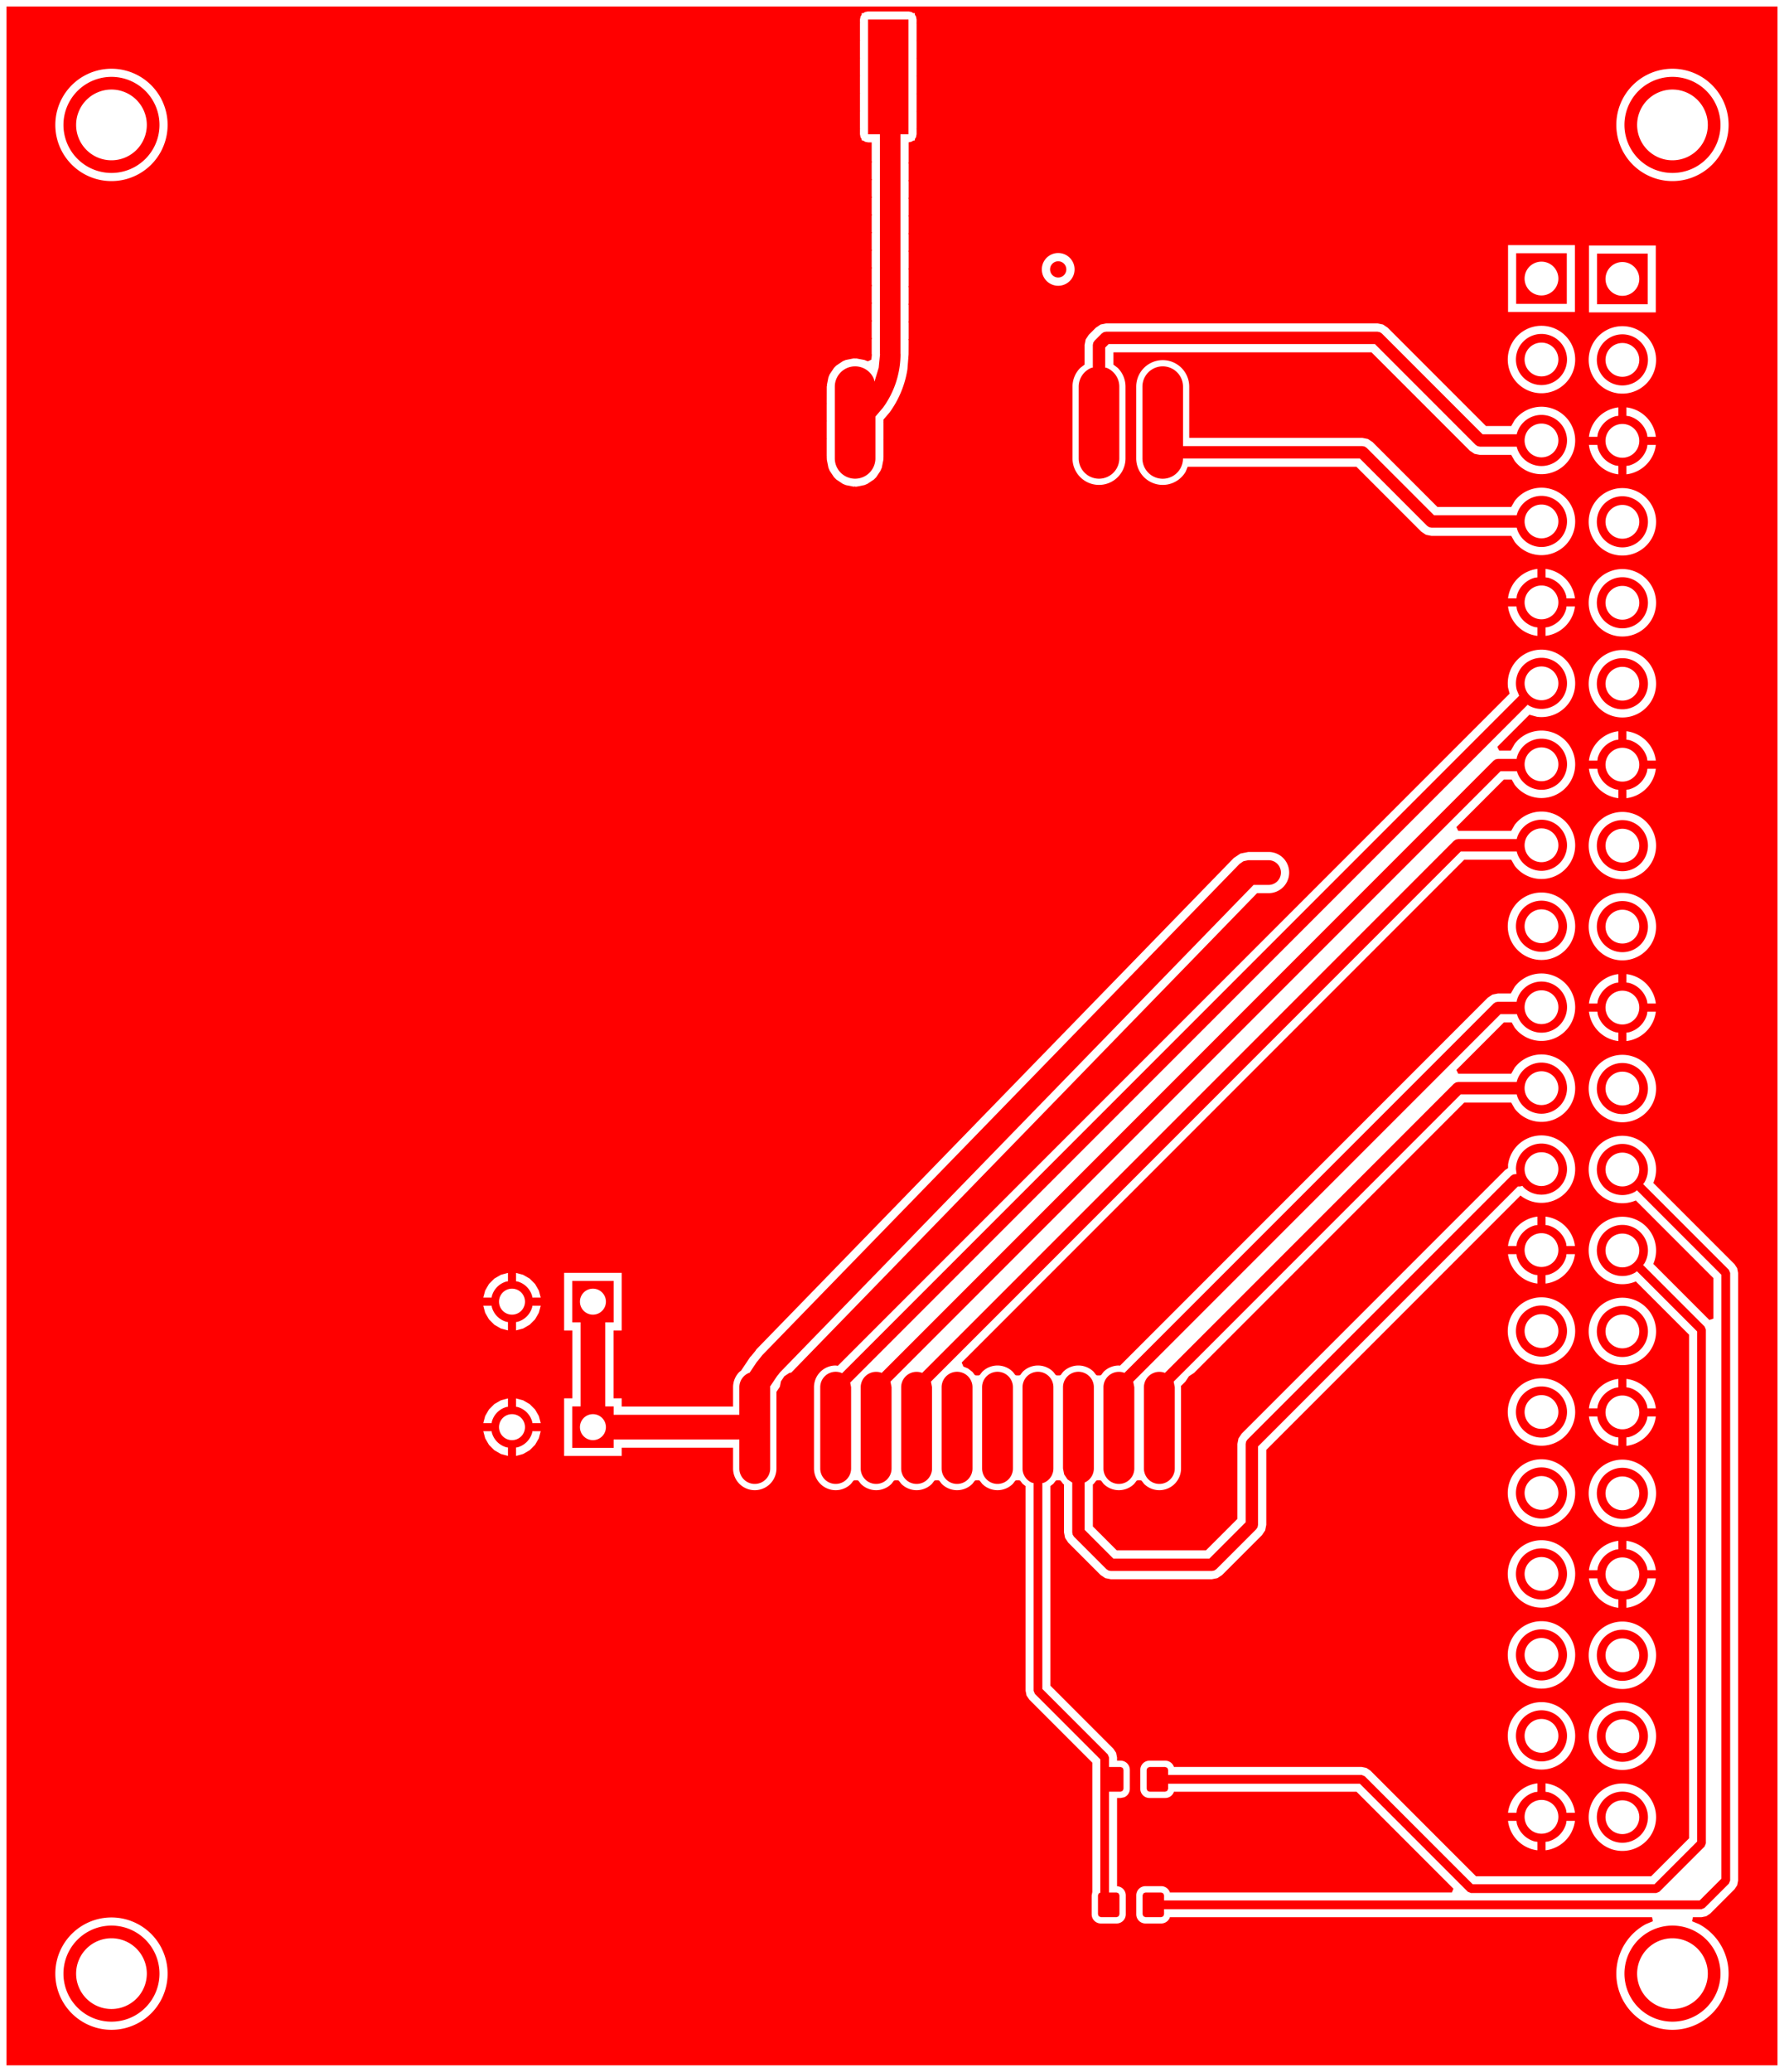 <svg width="56mm" height="65mm" viewBox="0 0 22047244 25590551"  version="1.1" xmlns="http://www.w3.org/2000/svg" xmlns:xlink="http://www.w3.org/1999/xlink">
<desc>
Origin 0 0 Bound 15722441 13637008 22047244 25590551
</desc>
<g fill-rule="evenodd" fill="rgb(255, 0, 0)" stroke="black" stroke-width="1" transform="translate(0, 25590551) scale(1, -1) translate(-15722441, -13637008)">
<path id="N" d="M 35772433.64 18782268.96 m -315709.31 0 a 315709.31 315709.31 0 1 1 631418.63 0a 315709.31 315709.31 0 1 1 -631418.63 0M 35772441.92 18782281.47 m -208737.53 0 a 208737.53 208737.53 0 1 1 417475.06 0a 208737.53 208737.53 0 1 1 -417475.06 0"/>
<path id="N" d="M 35772433.64 30782268.96 m -315709.31 0 a 315709.31 315709.31 0 1 1 631418.63 0a 315709.31 315709.31 0 1 1 -631418.63 0M 35772441.92 30782281.47 m -208737.53 0 a 208737.53 208737.53 0 1 1 417475.06 0a 208737.53 208737.53 0 1 1 -417475.06 0"/>
<path id="N" d="M 35772433.64 25782268.96 m -315709.31 0 a 315709.31 315709.31 0 1 1 631418.63 0a 315709.31 315709.31 0 1 1 -631418.63 0M 35772441.92 25782281.47 m -208737.53 0 a 208737.53 208737.53 0 1 1 417475.06 0a 208737.53 208737.53 0 1 1 -417475.06 0"/>
<path id="N" d="M 36045839.00 23624437.00 L 36028900.55 23602362.22 L 36788269.00 22842994.00 L 36804120.00 22804725.00 L 36804121.00 16458579.00 L 36788269.00 16420310.00 L 36229690.00 15861731.00 L 36191418.59 15845880.00 L 33900000.00 15845879.00 L 33861730.29 15861732.71 L 32527581.01 17195881.00 L 30158269.00 17195881.00 L 30158269.00 17132895.00 L 30147966.00 17108020.00 L 30123091.00 17097717.00 L 29928091.00 17097717.00 L 29903216.00 17108020.00 L 29892913.00 17132895.00 L 29892913.00 17367107.00 L 29903216.00 17391982.00 L 29928091.00 17402285.00 L 30123091.00 17402285.00 L 30147966.00 17391982.00 L 30158269.00 17367107.00 L 30158269.00 17304121.00 L 32549999.00 17304122.00 L 32588268.00 17288270.00 L 33922417.01 15954120.00 L 36169003.00 15954120.00 L 36695880.00 16480997.00 L 36695880.00 22782307.98 L 35952362.49 23525824.73 L 35930287.00 23508886.00 A 315690.57 315690.57 0 1 0 36045839.00 23624437.00  zM 35772441.92 23782281.47 m -208737.53 0 a 208737.53 208737.53 0 1 1 417475.06 0a 208737.53 208737.53 0 1 1 -417475.06 0"/>
<path id="N" d="M 34467505.00 28705301.00 L 34466815.40 28710539.00 L 33775376.00 28710539.00 L 27226980.59 22162143.59 L 27240673.00 22093307.00 L 27240673.00 21089371.00 A 190667.29 190667.29 0 0 0 26859329.00 21089371.00 L 26859329.00 22093307.00 A 190667.29 190667.29 0 0 0 27118835.92 22270286.92 L 33689629.00 28841080.00 L 33714437.00 28857656.00 L 33743701.00 28863477.00 L 34466815.40 28863477.00 L 34467505.00 28868715.00 A 315695.14 315695.14 0 1 0 34467505.00 28705301.00  zM 34772441.92 28787005.47 m -208737.53 0 a 208737.53 208737.53 0 1 1 417475.06 0a 208737.53 208737.53 0 1 1 -417475.06 0"/>
<path id="N" d="M 34469168.06 29701286.00 L 34266124.00 29701286.00 L 26726981.59 22162143.59 L 26740674.00 22093307.00 L 26740674.00 21089371.00 A 190667.29 190667.29 0 1 0 26359330.00 21089371.00 L 26359330.00 22093307.00 A 190667.29 190667.29 0 0 0 26618836.92 22270286.92 L 34180377.00 29831827.00 L 34205185.00 29848403.00 L 34234449.00 29854224.00 L 34465597.21 29854224.00 L 34467505.00 29868715.00 A 315695.14 315695.14 0 1 0 34469168.06 29701286.00  zM 34772441.92 29787005.47 m -208737.53 0 a 208737.53 208737.53 0 1 1 417475.06 0a 208737.53 208737.53 0 1 1 -417475.06 0"/>
<path id="N" d="M 37689407.00 13717286.00 L 15802719.00 13717286.00 L 15802719.00 39147281.00 L 37689407.00 39147281.00 L 37689407.00 13717286.00  zM 17100000.00 14850014.21 m -693878.11 0 a 693878.11 693878.11 0 1 1 1387756.22 0a 693878.11 693878.11 0 1 1 -1387756.22 0M 21798469.59 21549999.98 L 21694937.43 21549999.97 L 21718349.00 21462626.00 L 21765205.00 21381469.00 L 21831469.00 21315205.00 L 21912626.00 21268349.00 L 22000000.03 21244937.42 L 22000000.02 21348469.59 L 21983195.00 21350682.00 A 258122.37 258122.37 0 0 0 21800682.00 21533195.00 L 21798469.59 21549999.98  zM 22405062.58 21550000.03 L 22301530.41 21550000.02 L 22299318.00 21533195.00 A 258122.37 258122.37 0 0 0 22116805.00 21350682.00 L 22100000.02 21348469.59 L 22100000.03 21244937.43 L 22187374.00 21268349.00 L 22268531.00 21315205.00 L 22334795.00 21381469.00 L 22381651.00 21462626.00 L 22405062.58 21550000.03  zM 21999999.97 21955062.57 L 21912626.00 21931651.00 L 21831469.00 21884795.00 L 21765205.00 21818531.00 L 21718349.00 21737374.00 L 21694937.42 21649999.97 L 21798469.59 21649999.98 L 21800682.00 21666805.00 A 258122.37 258122.37 0 0 0 21983195.00 21849318.00 L 21999999.98 21851530.41 L 21999999.97 21955062.57  zM 22049998.59 21600001.48 m -160563.52 0 a 160563.52 160563.52 0 1 1 321127.04 0a 160563.52 160563.52 0 1 1 -321127.04 0M 22099999.97 21955062.58 L 22099999.98 21851530.41 L 22116805.00 21849318.00 A 258122.37 258122.37 0 0 0 22299318.00 21666805.00 L 22301530.41 21650000.02 L 22405062.57 21650000.03 L 22381651.00 21737374.00 L 22334795.00 21818531.00 L 22268531.00 21884795.00 L 22187374.00 21931651.00 L 22099999.97 21955062.58  zM 21798469.59 23099999.98 L 21694937.43 23099999.97 L 21718349.00 23012626.00 L 21765205.00 22931469.00 L 21831469.00 22865205.00 L 21912626.00 22818349.00 L 22000000.03 22794937.42 L 22000000.02 22898469.59 L 21983195.00 22900682.00 A 258122.37 258122.37 0 0 0 21800682.00 23083195.00 L 21798469.59 23099999.98  zM 22049998.59 23150001.48 m -160563.52 0 a 160563.52 160563.52 0 1 1 321127.04 0a 160563.52 160563.52 0 1 1 -321127.04 0M 21999999.97 23505062.57 L 21912626.00 23481651.00 L 21831469.00 23434795.00 L 21765205.00 23368531.00 L 21718349.00 23287374.00 L 21694937.42 23199999.97 L 21798469.59 23199999.98 L 21800682.00 23216805.00 A 258122.37 258122.37 0 0 0 21983195.00 23399318.00 L 21999999.98 23401530.41 L 21999999.97 23505062.57  zM 22405062.58 23100000.03 L 22301530.41 23100000.02 L 22299318.00 23083195.00 A 258122.37 258122.37 0 0 0 22116805.00 22900682.00 L 22100000.02 22898469.59 L 22100000.03 22794937.43 L 22187374.00 22818349.00 L 22268531.00 22865205.00 L 22334795.00 22931469.00 L 22381651.00 23012626.00 L 22405062.58 23100000.03  zM 22099999.97 23505062.58 L 22099999.98 23401530.41 L 22116805.00 23399318.00 A 258122.37 258122.37 0 0 0 22299318.00 23216805.00 L 22301530.41 23200000.02 L 22405062.57 23200000.03 L 22381651.00 23287374.00 L 22334795.00 23368531.00 L 22268531.00 23434795.00 L 22187374.00 23481651.00 L 22099999.97 23505062.58  zM 34463330.80 16737007.00 L 34359449.00 16737007.00 L 34359449.00 16732637.00 A 416536.95 416536.95 0 0 1 34718070.00 16374016.00 L 34722440.00 16374016.00 L 34722440.00 16477897.80 L 34690734.00 16482072.00 A 315709.31 315709.31 0 0 0 34467505.00 16705301.00 L 34463330.80 16737007.00  zM 34772441.92 16787005.47 m -208737.53 0 a 208737.53 208737.53 0 1 1 417475.06 0a 208737.53 208737.53 0 1 1 -417475.06 0M 34722440.00 17200000.00 L 34718070.00 17200000.00 A 416536.95 416536.95 0 0 1 34359449.00 16841379.00 L 34359449.00 16837007.00 L 34463330.54 16837007.00 L 34467505.00 16868715.00 A 315695.14 315695.14 0 0 0 34690734.00 17091944.00 L 34722440.00 17096118.20 L 34722440.00 17200000.00  zM 34772441.00 17786997.08 m -416566.46 0 a 416566.46 416566.46 0 1 1 833132.93 0a 416566.46 416566.46 0 1 1 -833132.93 0M 34772441.00 18786997.08 m -416566.46 0 a 416566.46 416566.46 0 1 1 833132.93 0a 416566.46 416566.46 0 1 1 -833132.93 0M 35931850.00 24397436.00 L 35937651.48 24400785.52 L 36897061.00 23441376.00 L 36897061.00 22942423.07 L 36890789.11 22937660.26 L 36847060.59 22923952.41 L 36153939.48 23617073.52 L 36157289.00 23622875.00 A 416566.46 416566.46 0 1 1 35931850.00 23397436.00 L 35937651.48 23400785.52 L 36597061.00 22741376.00 L 36597061.00 16521928.00 L 36128072.00 16052939.00 L 33963349.00 16052939.00 L 32658143.00 17358145.00 L 32608526.00 17391298.00 L 32549999.00 17402940.00 L 30229382.04 17402940.00 L 30227876.00 17410511.00 A 113421.08 113421.08 0 0 1 30123091.00 17480526.00 L 29928091.00 17480526.00 A 113419.34 113419.34 0 0 1 29814672.00 17367107.00 L 29814672.00 17132895.00 A 113419.34 113419.34 0 0 1 29928091.00 17019476.00 L 30123091.00 17019476.00 A 113419.34 113419.34 0 0 1 30227876.00 17089491.00 L 30229382.04 17097062.00 L 32486650.00 17097062.00 L 33684577.60 15899134.40 L 33665443.25 15852940.00 L 30179382.04 15852940.00 L 30177876.00 15860511.00 A 113421.08 113421.08 0 0 1 30073091.00 15930526.00 L 29878091.00 15930526.00 A 113419.34 113419.34 0 0 1 29764672.00 15817107.00 L 29764672.00 15582895.00 A 113419.34 113419.34 0 0 1 29878091.00 15469476.00 L 30073091.00 15469476.00 A 113419.34 113419.34 0 0 1 30177876.00 15539491.00 L 30179382.04 15547062.00 L 36139043.37 15547062.00 L 36148989.03 15497061.75 L 36064241.00 15461958.00 A 693886.55 693886.55 0 1 1 36718437.00 15461958.00 L 36633688.97 15497061.75 L 36643634.63 15547062.00 L 36750001.00 15547062.00 L 36808528.00 15558704.00 L 36858145.00 15591857.00 L 37158144.00 15891856.00 L 37191297.00 15941473.00 L 37202939.00 16000000.00 L 37202939.00 23504725.00 L 37191297.00 23563252.00 L 37158144.00 23612869.00 L 36153939.48 24617073.52 L 36157289.00 24622875.00 A 416566.46 416566.46 0 1 1 35931850.00 24397436.00  zM 34772441.00 21786997.08 m -416566.46 0 a 416566.46 416566.46 0 1 1 833132.93 0a 416566.46 416566.46 0 1 1 -833132.93 0M 34772441.00 22786997.08 m -416566.46 0 a 416566.46 416566.46 0 1 1 833132.93 0a 416566.46 416566.46 0 1 1 -833132.93 0M 34359449.00 30732637.00 L 34378872.88 30660143.91 L 26076577.52 22357849.50 L 26050003.00 22361348.00 A 268033.96 268033.96 0 0 1 25781962.00 22093307.00 L 25781962.00 21089371.00 A 268033.96 268033.96 0 0 1 26239537.00 20899837.00 L 26270195.82 20939792.94 L 26282098.48 20943676.68 L 26317906.52 20943676.68 L 26329809.18 20939792.94 L 26360468.00 20899837.00 A 268067.42 268067.42 0 0 1 26739536.00 20899837.00 L 26770194.82 20939792.94 L 26782097.48 20943676.68 L 26817905.52 20943676.68 L 26829808.18 20939792.94 L 26860467.00 20899837.00 A 268053.24 268053.24 0 0 1 27239535.00 20899837.00 L 27270193.82 20939792.94 L 27282096.48 20943676.68 L 27317904.52 20943676.68 L 27329807.18 20939792.94 L 27360466.00 20899837.00 A 268067.42 268067.42 0 0 1 27739534.00 20899837.00 L 27770192.82 20939792.94 L 27782095.48 20943676.68 L 27817903.52 20943676.68 L 27829806.18 20939792.94 L 27860465.00 20899837.00 A 268053.24 268053.24 0 0 1 28239533.00 20899837.00 L 28270191.82 20939792.94 L 28282094.48 20943676.68 L 28317902.52 20943676.68 L 28329805.18 20939792.94 L 28360464.00 20899837.00 L 28397059.00 20871757.59 L 28397059.00 18344019.00 L 28408701.00 18285492.00 L 28441854.00 18235875.00 L 29221470.00 17456259.00 L 29221470.00 15857223.28 L 29213490.00 15817107.00 L 29213490.00 15582895.00 A 113419.34 113419.34 0 0 1 29326909.00 15469476.00 L 29521909.00 15469476.00 A 113419.34 113419.34 0 0 1 29635328.00 15582895.00 L 29635328.00 15817107.00 A 113419.34 113419.34 0 0 1 29527348.00 15929444.06 L 29527348.00 17019476.00 L 29571909.00 17019476.00 L 29615313.00 17028110.00 A 113421.08 113421.08 0 0 1 29685328.00 17132895.00 L 29685328.00 17367107.00 A 113419.34 113419.34 0 0 1 29571909.00 17480526.00 L 29527348.00 17480526.00 L 29527348.00 17519608.00 L 29515706.00 17578135.00 L 29482553.00 17627752.00 L 28702937.00 18407368.00 L 28702937.00 20871757.59 L 28739532.00 20899837.00 L 28770190.82 20939792.94 L 28782093.48 20943676.68 L 28817901.52 20943676.68 L 28829804.18 20939792.94 L 28860463.00 20899837.00 L 28871569.00 20891315.19 L 28871569.00 20300004.00 L 28885151.00 20231722.00 L 28923829.00 20173836.00 L 29323833.00 19773832.00 L 29381719.00 19735154.00 L 29450001.00 19721572.00 L 30700000.00 19721572.00 L 30768282.00 19735154.00 L 30826168.00 19773832.00 L 31319278.00 20266942.00 L 31357956.00 20324828.00 L 31371538.00 20393115.03 L 31371538.00 21319202.00 L 34513863.00 24461527.00 L 34518858.00 24456532.00 A 416536.95 416536.95 0 1 1 34359449.00 24841379.00 L 34359449.00 24799736.45 L 34323139.00 24775475.00 L 31066942.00 21519278.00 L 31028264.00 21461392.00 L 31014682.00 21393110.00 L 31014682.00 20467018.00 L 30626092.00 20078428.00 L 29523909.00 20078428.00 L 29228425.00 20373912.00 L 29228425.00 20891315.19 L 29239531.00 20899837.00 L 29270189.82 20939792.94 L 29282092.48 20943676.68 L 29317900.52 20943676.68 L 29329803.18 20939792.94 L 29360462.00 20899837.00 A 268067.42 268067.42 0 0 1 29739530.00 20899837.00 L 29770188.82 20939792.94 L 29782091.48 20943676.68 L 29817899.52 20943676.68 L 29829802.18 20939792.94 L 29860461.00 20899837.00 A 268053.24 268053.24 0 0 1 30318036.00 21089371.00 L 30318036.00 22093307.00 L 30316208.86 22107185.90 L 30373473.24 22164450.30 L 30415169.00 22228132.00 L 30478850.67 22269827.75 L 33817602.01 25608580.00 L 34398573.75 25608580.00 L 34441965.00 25533425.00 A 416564.38 416564.38 0 1 1 34441965.00 26040591.00 L 34398573.75 25965436.00 L 33745171.22 25965436.00 L 33742095.93 25968697.72 L 33720908.16 26011884.16 L 34308357.00 26599333.00 L 34403912.57 26599333.00 L 34441965.00 26533425.00 A 416564.38 416564.38 0 1 1 34441965.00 27040591.00 L 34393234.93 26956189.00 L 34234449.00 26956190.00 L 34166167.00 26942607.00 L 34108281.00 26903929.00 L 29563873.10 22359521.10 L 29549996.00 22361348.00 A 268026.63 268026.63 0 0 1 29360462.00 22282841.00 L 29329803.18 22242885.06 L 29317900.52 22239001.32 L 29282092.48 22239001.32 L 29270189.82 22242885.06 L 29239531.00 22282841.00 A 268053.24 268053.24 0 0 1 28860463.00 22282841.00 L 28829804.18 22242885.06 L 28817901.52 22239001.32 L 28782093.48 22239001.32 L 28770190.82 22242885.06 L 28739532.00 22282841.00 A 268067.42 268067.42 0 0 1 28360464.00 22282841.00 L 28329805.18 22242885.06 L 28317902.52 22239001.32 L 28282094.48 22239001.32 L 28270191.82 22242885.06 L 28239533.00 22282841.00 A 268053.24 268053.24 0 0 1 27860465.00 22282841.00 L 27829806.18 22242885.06 L 27817903.52 22239001.32 L 27782095.48 22239001.32 L 27770192.82 22242885.06 L 27739534.00 22282841.00 L 27684020.00 22325437.00 L 27628270.27 22348529.94 L 27607438.46 22398409.52 L 33817608.01 28608580.00 L 34398573.75 28608580.00 L 34441965.00 28533425.00 A 416564.38 416564.38 0 1 1 34441965.00 29040591.00 L 34398573.75 28965436.00 L 33745177.22 28965436.00 L 33742100.08 28968700.34 L 33720913.10 29011883.10 L 34308357.00 29599327.00 L 34403916.03 29599327.00 L 34441965.00 29533425.00 A 416564.38 416564.38 0 1 1 34441965.00 30040591.00 L 34393231.47 29956183.00 L 34250293.34 29956183.00 L 34228936.89 29997352.45 L 34227970.25 30004571.18 L 34622911.82 30399512.79 L 34718070.00 30374016.00 A 416566.46 416566.46 0 1 1 34359449.00 30732637.00  zM 34463330.80 23737007.00 L 34359449.00 23737007.00 L 34359449.00 23732637.00 A 416536.95 416536.95 0 0 1 34718070.00 23374016.00 L 34722440.00 23374016.00 L 34722440.00 23477897.80 L 34690734.00 23482072.00 A 315709.31 315709.31 0 0 0 34467505.00 23705301.00 L 34463330.80 23737007.00  zM 35185433.00 16737007.00 L 35081551.20 16737007.00 L 35077377.00 16705301.00 A 315695.14 315695.14 0 0 0 34854148.00 16482072.00 L 34822440.00 16477897.54 L 34822440.00 16374016.00 L 34826812.00 16374016.00 A 416536.95 416536.95 0 0 1 35185433.00 16732637.00 L 35185433.00 16737007.00  zM 34826812.00 17200000.00 L 34822440.00 17200000.00 L 34822440.00 17096118.46 L 34854148.00 17091944.00 A 315709.31 315709.31 0 0 0 35077377.00 16868715.00 L 35081551.46 16837007.00 L 35185433.00 16837007.00 L 35185433.00 16841379.00 A 416536.95 416536.95 0 0 1 34826812.00 17200000.00  zM 35772441.00 16782273.08 m -416566.46 0 a 416566.46 416566.46 0 1 1 833132.93 0a 416566.46 416566.46 0 1 1 -833132.93 0M 35772441.00 17782273.08 m -416566.46 0 a 416566.46 416566.46 0 1 1 833132.93 0a 416566.46 416566.46 0 1 1 -833132.93 0M 35772441.00 18782273.08 m -416566.46 0 a 416566.46 416566.46 0 1 1 833132.93 0a 416566.46 416566.46 0 1 1 -833132.93 0M 34772441.00 19786997.08 m -416566.46 0 a 416566.46 416566.46 0 1 1 833132.93 0a 416566.46 416566.46 0 1 1 -833132.93 0M 35722440.00 20195276.00 L 35718070.00 20195276.00 A 416536.95 416536.95 0 0 1 35359449.00 19836655.00 L 35359449.00 19832283.00 L 35463330.54 19832283.00 L 35467505.00 19863991.00 A 315695.14 315695.14 0 0 0 35690734.00 20087220.00 L 35722440.00 20091394.20 L 35722440.00 20195276.00  zM 35463330.80 19732283.00 L 35359449.00 19732283.00 L 35359449.00 19727913.00 A 416536.95 416536.95 0 0 1 35718070.00 19369292.00 L 35722440.00 19369292.00 L 35722440.00 19473173.80 L 35690734.00 19477348.00 A 315709.31 315709.31 0 0 0 35467505.00 19700577.00 L 35463330.80 19732283.00  zM 35772441.92 19782281.47 m -208737.53 0 a 208737.53 208737.53 0 1 1 417475.06 0a 208737.53 208737.53 0 1 1 -417475.06 0M 36185433.00 19732283.00 L 36081551.20 19732283.00 L 36077377.00 19700577.00 A 315695.14 315695.14 0 0 0 35854148.00 19477348.00 L 35822440.00 19473173.54 L 35822440.00 19369292.00 L 35826812.00 19369292.00 A 416536.95 416536.95 0 0 1 36185433.00 19727913.00 L 36185433.00 19732283.00  zM 34772441.00 20786997.08 m -416566.46 0 a 416566.46 416566.46 0 1 1 833132.93 0a 416566.46 416566.46 0 1 1 -833132.93 0M 35772441.00 20782273.08 m -416566.46 0 a 416566.46 416566.46 0 1 1 833132.93 0a 416566.46 416566.46 0 1 1 -833132.93 0M 35826812.00 20195276.00 L 35822440.00 20195276.00 L 35822440.00 20091394.46 L 35854148.00 20087220.00 A 315709.31 315709.31 0 0 0 36077377.00 19863991.00 L 36081551.46 19832283.00 L 36185433.00 19832283.00 L 36185433.00 19836655.00 A 416536.95 416536.95 0 0 1 35826812.00 20195276.00  zM 35463330.80 21732283.00 L 35359449.00 21732283.00 L 35359449.00 21727913.00 A 416536.95 416536.95 0 0 1 35718070.00 21369292.00 L 35722440.00 21369292.00 L 35722440.00 21473173.80 L 35690734.00 21477348.00 A 315709.31 315709.31 0 0 0 35467505.00 21700577.00 L 35463330.80 21732283.00  zM 36185433.00 21732283.00 L 36081551.20 21732283.00 L 36077377.00 21700577.00 A 315695.14 315695.14 0 0 0 35854148.00 21477348.00 L 35822440.00 21473173.54 L 35822440.00 21369292.00 L 35826812.00 21369292.00 A 416536.95 416536.95 0 0 1 36185433.00 21727913.00 L 36185433.00 21732283.00  zM 35722440.00 22195276.00 L 35718070.00 22195276.00 A 416536.95 416536.95 0 0 1 35359449.00 21836655.00 L 35359449.00 21832283.00 L 35463330.54 21832283.00 L 35467505.00 21863991.00 A 315695.14 315695.14 0 0 0 35690734.00 22087220.00 L 35722440.00 22091394.20 L 35722440.00 22195276.00  zM 35772441.92 21782281.47 m -208737.53 0 a 208737.53 208737.53 0 1 1 417475.06 0a 208737.53 208737.53 0 1 1 -417475.06 0M 35826812.00 22195276.00 L 35822440.00 22195276.00 L 35822440.00 22091394.46 L 35854148.00 22087220.00 A 315709.31 315709.31 0 0 0 36077377.00 21863991.00 L 36081551.46 21832283.00 L 36185433.00 21832283.00 L 36185433.00 21836655.00 A 416536.95 416536.95 0 0 1 35826812.00 22195276.00  zM 35772441.00 22782273.08 m -416566.46 0 a 416566.46 416566.46 0 1 1 833132.93 0a 416566.46 416566.46 0 1 1 -833132.93 0M 35185433.00 23737007.00 L 35081551.20 23737007.00 L 35077377.00 23705301.00 A 315695.14 315695.14 0 0 0 34854148.00 23482072.00 L 34822440.00 23477897.54 L 34822440.00 23374016.00 L 34826812.00 23374016.00 A 416536.95 416536.95 0 0 1 35185433.00 23732637.00 L 35185433.00 23737007.00  zM 31400000.00 28704496.00 L 31150000.00 28704496.00 L 31052609.00 28685124.00 L 30970044.00 28629956.00 L 25070155.00 22560690.00 L 25058170.07 22542191.74 L 25006039.43 22478670.68 L 24993550.00 22466215.00 L 24881449.48 22298938.12 L 24860471.00 22282841.00 A 268053.24 268053.24 0 0 1 24781964.00 22093307.00 L 24781964.00 21854496.00 L 23405905.00 21854496.00 L 23405905.00 21955905.00 L 23304496.00 21955905.00 L 23304496.00 22794095.00 L 23405905.00 22794095.00 L 23405905.00 23505905.00 L 22694095.00 23505905.00 L 22694095.00 22794095.00 L 22795504.00 22794095.00 L 22795504.00 21955905.00 L 22694095.00 21955905.00 L 22694095.00 21244095.00 L 23405905.00 21244095.00 L 23405905.00 21345504.00 L 24781964.00 21345504.00 L 24781964.00 21089371.00 A 268033.96 268033.96 0 0 1 25318046.00 21089371.00 L 25318046.00 22036130.55 L 25360585.33 22099607.92 L 25373846.00 22166274.00 L 25415179.00 22228132.00 L 25477037.00 22269465.00 L 25501671.17 22274365.03 L 31257532.25 28195504.00 L 31400000.00 28195504.00 A 254495.31 254495.31 0 0 1 31400000.00 28704496.00  zM 26950000.00 39086534.00 L 26450000.00 39086534.00 L 26411762.00 39078928.00 L 26391447.37 39065354.00 L 26371260.00 39065354.00 L 26371260.00 39045166.63 L 26357686.00 39024852.00 L 26350080.00 38986614.00 L 26350080.00 38950699.75 L 26351750.00 38946668.00 L 26350080.00 38942636.25 L 26350080.00 38732589.75 L 26351750.00 38728558.00 L 26350080.00 38724526.25 L 26350080.00 38514479.75 L 26351750.00 38510448.00 L 26350080.00 38506416.25 L 26350080.00 38296369.75 L 26351750.00 38292338.00 L 26350080.00 38288306.25 L 26350080.00 38078259.75 L 26351750.00 38074228.00 L 26350080.00 38070196.25 L 26350080.00 37860149.75 L 26351750.00 37856118.00 L 26350080.00 37852086.25 L 26350080.00 37642039.75 L 26351750.00 37638008.00 L 26350080.00 37633976.25 L 26350080.00 37569292.00 L 26357686.00 37531054.00 L 26371260.00 37510739.37 L 26371260.00 37495930.69 L 26384245.33 37490552.00 L 26391447.37 37490552.00 L 26403193.29 37482703.51 L 26410949.00 37479491.00 L 26412010.38 37476928.59 L 26450000.00 37469372.00 L 26494974.00 37469372.00 L 26494974.00 37236341.34 L 26498683.00 37227387.00 L 26494974.00 37218432.66 L 26494974.00 37018231.34 L 26498683.00 37009277.00 L 26494974.00 37000322.66 L 26494974.00 36800121.34 L 26498683.00 36791167.00 L 26494974.00 36782212.66 L 26494974.00 36582011.34 L 26498683.00 36573057.00 L 26494974.00 36564102.66 L 26494974.00 36363901.34 L 26498683.00 36354947.00 L 26494974.00 36345992.66 L 26494974.00 36145791.34 L 26498683.00 36136837.00 L 26494974.00 36127882.66 L 26494974.00 35927681.34 L 26498683.00 35918727.00 L 26494974.00 35909772.66 L 26494974.00 35709571.34 L 26498683.00 35700617.00 L 26494974.00 35691662.66 L 26494974.00 35491461.34 L 26498683.00 35482507.00 L 26494974.00 35473552.66 L 26494974.00 35273351.34 L 26498683.00 35264397.00 L 26494974.00 35255442.66 L 26494974.00 35055241.34 L 26498683.00 35046287.00 L 26494974.00 35037332.66 L 26494974.00 34856347.00 L 26497062.10 34845849.49 L 26491070.57 34785015.32 L 26454478.71 34767708.61 L 26442343.28 34766509.65 L 26405654.00 34781362.00 L 26318871.00 34797592.00 L 26314079.26 34799576.80 L 26270657.00 34800459.00 L 26174649.00 34781362.00 L 26138625.99 34766439.99 L 26057237.00 34712058.00 L 26029669.00 34684490.00 L 25975283.00 34603097.00 L 25960364.00 34567078.00 L 25941267.00 34471068.00 L 25943145.00 34462276.00 L 25939933.19 34454522.00 L 25939347.00 34248207.75 L 25941017.00 34244176.00 L 25939347.00 34240144.25 L 25939347.00 34030097.75 L 25941017.00 34026066.00 L 25939347.00 34022034.25 L 25939347.00 33811987.75 L 25941017.00 33807956.00 L 25939347.00 33803924.25 L 25939347.00 33593877.75 L 25941017.00 33589846.00 L 25939347.00 33585814.25 L 25941267.00 33546256.00 L 25960364.00 33450247.00 L 25975286.01 33414223.99 L 26029668.00 33332835.00 L 26057236.00 33305267.00 L 26138629.00 33250881.00 L 26174648.00 33235962.00 L 26270656.08 33216865.38 L 26276951.62 33216865.32 L 26283870.00 33219731.00 L 26290788.70 33216865.19 L 26309645.00 33216865.00 L 26405653.00 33235962.00 L 26441676.01 33250884.01 L 26523065.00 33305266.00 L 26550633.00 33332834.00 L 26602007.92 33409722.09 L 26619938.00 33450246.00 L 26639035.00 33546256.00 L 26640955.00 33573609.25 L 26639285.00 33577641.00 L 26640955.00 33581672.75 L 26640955.00 33791719.25 L 26639285.00 33795751.00 L 26640955.00 33799782.75 L 26640955.00 34009829.25 L 26639285.00 34013861.00 L 26640955.00 34017892.75 L 26640955.00 34045335.77 L 26717128.00 34134523.00 A 1227986.37 1227986.37 0 0 1 26936544.00 34664239.00 L 26948175.84 34812037.76 L 26946866.00 34815200.00 L 26948790.33 34819845.76 L 26951265.61 34851297.66 L 26952270.00 35024348.66 L 26948561.00 35033303.00 L 26952270.00 35042257.34 L 26952270.00 35242458.66 L 26948561.00 35251413.00 L 26952270.00 35260367.34 L 26952270.00 35460568.66 L 26948561.00 35469523.00 L 26952270.00 35478477.34 L 26952270.00 35678678.66 L 26948561.00 35687633.00 L 26952270.00 35696587.34 L 26952270.00 35896788.66 L 26948561.00 35905743.00 L 26952270.00 35914697.34 L 26952270.00 36114898.66 L 26948561.00 36123853.00 L 26952270.00 36132807.34 L 26952270.00 36333008.66 L 26948561.00 36341963.00 L 26952270.00 36350917.34 L 26952270.00 36551118.66 L 26948561.00 36560073.00 L 26952270.00 36569027.34 L 26952270.00 36769228.66 L 26948561.00 36778183.00 L 26952270.00 36787137.34 L 26952270.00 36987338.66 L 26948561.00 36996293.00 L 26952270.00 37005247.34 L 26952270.00 37205448.66 L 26948561.00 37214403.00 L 26952270.00 37223357.34 L 26952270.00 37469823.53 L 26985276.00 37476969.00 L 26993033.33 37480182.18 L 27008552.63 37490552.00 L 27018068.33 37490552.00 L 27028740.00 37494972.34 L 27028740.00 37510739.37 L 27042314.00 37531054.00 L 27049920.00 37569292.00 L 27049920.00 37629970.25 L 27048250.00 37634002.00 L 27049920.00 37638033.75 L 27049920.00 37848080.25 L 27048250.00 37852112.00 L 27049920.00 37856143.75 L 27049920.00 38066190.25 L 27048250.00 38070222.00 L 27049920.00 38074253.75 L 27049920.00 38284300.25 L 27048250.00 38288332.00 L 27049920.00 38292363.75 L 27049920.00 38502410.25 L 27048250.00 38506442.00 L 27049920.00 38510473.75 L 27049920.00 38720520.25 L 27048250.00 38724552.00 L 27049920.00 38728583.75 L 27049920.00 38938630.25 L 27048250.00 38942662.00 L 27049920.00 38946693.75 L 27049920.00 38986614.00 L 27042314.00 39024852.00 L 27028740.00 39045166.63 L 27028740.00 39065354.00 L 27008552.63 39065354.00 L 26988238.00 39078928.00 L 26950000.00 39086534.00  zM 17100000.00 37684660.21 m -693878.11 0 a 693878.11 693878.11 0 1 1 1387756.22 0a 693878.11 693878.11 0 1 1 -1387756.22 0M 28800000.00 35900002.06 m -202310.31 0 a 202310.31 202310.31 0 1 1 404620.63 0a 202310.31 202310.31 0 1 1 -404620.63 0M 32745669.00 35232759.00 L 29392199.00 35232759.00 L 29323917.00 35219177.00 L 29266031.00 35180499.00 L 29178163.00 35092631.00 L 29139485.00 35034745.00 L 29125903.00 34966463.00 L 29125903.00 34724067.71 L 29072679.00 34683227.00 A 327599.99 327599.99 0 0 1 28976725.00 34451575.00 L 28976725.00 33565749.00 A 327604.72 327604.72 0 0 1 29631937.00 33565749.00 L 29631937.00 34451575.00 A 327604.72 327604.72 0 0 1 29535983.00 34683227.00 L 29482759.00 34724067.71 L 29482759.00 34875903.00 L 32671761.04 34875903.00 L 33886824.00 33660840.00 L 33944711.00 33622162.00 L 34012992.00 33608580.00 L 34398573.75 33608580.00 L 34441965.00 33533425.00 A 416564.38 416564.38 0 1 1 34441965.00 34040591.00 L 34398573.75 33965436.00 L 34086899.04 33965436.00 L 32871837.00 35180499.00 L 32813951.00 35219177.00 L 32745669.00 35232759.00  zM 29764126.00 34451575.00 L 29764126.00 33565749.00 A 327604.72 327604.72 0 0 1 30375447.00 33401946.00 L 30400454.85 33462320.00 L 32485344.06 33462320.00 L 33286824.00 32660840.00 L 33344710.00 32622162.00 L 33412997.03 32608580.00 L 34398573.75 32608580.00 L 34441965.00 32533425.00 A 416564.38 416564.38 0 1 1 34441965.00 33040591.00 L 34398573.75 32965436.00 L 33486899.06 32965436.00 L 32685420.00 33766916.00 L 32627534.00 33805594.00 L 32559252.00 33819176.00 L 30419338.00 33819176.00 L 30419338.00 34451575.00 A 327604.72 327604.72 0 0 1 29764126.00 34451575.00  zM 34722440.00 24200000.00 L 34718070.00 24200000.00 A 416536.95 416536.95 0 0 1 34359449.00 23841379.00 L 34359449.00 23837007.00 L 34463330.54 23837007.00 L 34467505.00 23868715.00 A 315695.14 315695.14 0 0 0 34690734.00 24091944.00 L 34722440.00 24096118.20 L 34722440.00 24200000.00  zM 34772441.92 23787005.47 m -208737.53 0 a 208737.53 208737.53 0 1 1 417475.06 0a 208737.53 208737.53 0 1 1 -417475.06 0M 34463330.80 31737007.00 L 34359449.00 31737007.00 L 34359449.00 31732637.00 A 416536.95 416536.95 0 0 1 34718070.00 31374016.00 L 34722440.00 31374016.00 L 34722440.00 31477897.80 L 34690734.00 31482072.00 A 315709.31 315709.31 0 0 0 34467505.00 31705301.00 L 34463330.80 31737007.00  zM 34722440.00 32200000.00 L 34718070.00 32200000.00 A 416536.95 416536.95 0 0 1 34359449.00 31841379.00 L 34359449.00 31837007.00 L 34463330.54 31837007.00 L 34467505.00 31868715.00 A 315695.14 315695.14 0 0 0 34690734.00 32091944.00 L 34722440.00 32096118.20 L 34722440.00 32200000.00  zM 34772441.00 34786997.08 m -416566.46 0 a 416566.46 416566.46 0 1 1 833132.93 0a 416566.46 416566.46 0 1 1 -833132.93 0M 34826812.00 24200000.00 L 34822440.00 24200000.00 L 34822440.00 24096118.46 L 34854148.00 24091944.00 A 315709.31 315709.31 0 0 0 35077377.00 23868715.00 L 35081551.46 23837007.00 L 35185433.00 23837007.00 L 35185433.00 23841379.00 A 416536.95 416536.95 0 0 1 34826812.00 24200000.00  zM 35722440.00 27195276.00 L 35718070.00 27195276.00 A 416536.95 416536.95 0 0 1 35359449.00 26836655.00 L 35359449.00 26832283.00 L 35463330.54 26832283.00 L 35467505.00 26863991.00 A 315695.14 315695.14 0 0 0 35690734.00 27087220.00 L 35722440.00 27091394.20 L 35722440.00 27195276.00  zM 34772441.00 27786997.08 m -416566.46 0 a 416566.46 416566.46 0 1 1 833132.93 0a 416566.46 416566.46 0 1 1 -833132.93 0M 35463330.80 29732283.00 L 35359449.00 29732283.00 L 35359449.00 29727913.00 A 416536.95 416536.95 0 0 1 35718070.00 29369292.00 L 35722440.00 29369292.00 L 35722440.00 29473173.80 L 35690734.00 29477348.00 A 315709.31 315709.31 0 0 0 35467505.00 29700577.00 L 35463330.80 29732283.00  zM 35722440.00 30195276.00 L 35718070.00 30195276.00 A 416536.95 416536.95 0 0 1 35359449.00 29836655.00 L 35359449.00 29832283.00 L 35463330.54 29832283.00 L 35467505.00 29863991.00 A 315695.14 315695.14 0 0 0 35690734.00 30087220.00 L 35722440.00 30091394.20 L 35722440.00 30195276.00  zM 34772441.92 31787005.47 m -208737.53 0 a 208737.53 208737.53 0 1 1 417475.06 0a 208737.53 208737.53 0 1 1 -417475.06 0M 35185433.00 31737007.00 L 35081551.20 31737007.00 L 35077377.00 31705301.00 A 315695.14 315695.14 0 0 0 34854148.00 31482072.00 L 34822440.00 31477897.54 L 34822440.00 31374016.00 L 34826812.00 31374016.00 A 416536.95 416536.95 0 0 1 35185433.00 31732637.00 L 35185433.00 31737007.00  zM 34826812.00 32200000.00 L 34822440.00 32200000.00 L 34822440.00 32096118.46 L 34854148.00 32091944.00 A 315709.31 315709.31 0 0 0 35077377.00 31868715.00 L 35081551.46 31837007.00 L 35185433.00 31837007.00 L 35185433.00 31841379.00 A 416536.95 416536.95 0 0 1 34826812.00 32200000.00  zM 35722440.00 34195276.00 L 35718070.00 34195276.00 A 416536.95 416536.95 0 0 1 35359449.00 33836655.00 L 35359449.00 33832283.00 L 35463330.54 33832283.00 L 35467505.00 33863991.00 A 315695.14 315695.14 0 0 0 35690734.00 34087220.00 L 35722440.00 34091394.20 L 35722440.00 34195276.00  zM 35185433.00 36200000.00 L 34359449.00 36200000.00 L 34359449.00 35374016.00 L 35185433.00 35374016.00 L 35185433.00 36200000.00  zM 35772441.00 25782273.08 m -416566.46 0 a 416566.46 416566.46 0 1 1 833132.93 0a 416566.46 416566.46 0 1 1 -833132.93 0M 35463330.80 26732283.00 L 35359449.00 26732283.00 L 35359449.00 26727913.00 A 416536.95 416536.95 0 0 1 35718070.00 26369292.00 L 35722440.00 26369292.00 L 35722440.00 26473173.80 L 35690734.00 26477348.00 A 315709.31 315709.31 0 0 0 35467505.00 26700577.00 L 35463330.80 26732283.00  zM 36185433.00 26732283.00 L 36081551.20 26732283.00 L 36077377.00 26700577.00 A 315695.14 315695.14 0 0 0 35854148.00 26477348.00 L 35822440.00 26473173.54 L 35822440.00 26369292.00 L 35826812.00 26369292.00 A 416536.95 416536.95 0 0 1 36185433.00 26727913.00 L 36185433.00 26732283.00  zM 35772441.92 26782281.47 m -208737.53 0 a 208737.53 208737.53 0 1 1 417475.06 0a 208737.53 208737.53 0 1 1 -417475.06 0M 35826812.00 27195276.00 L 35822440.00 27195276.00 L 35822440.00 27091394.46 L 35854148.00 27087220.00 A 315709.31 315709.31 0 0 0 36077377.00 26863991.00 L 36081551.46 26832283.00 L 36185433.00 26832283.00 L 36185433.00 26836655.00 A 416536.95 416536.95 0 0 1 35826812.00 27195276.00  zM 35772441.00 27782273.08 m -416566.46 0 a 416566.46 416566.46 0 1 1 833132.93 0a 416566.46 416566.46 0 1 1 -833132.93 0M 35772441.00 28782273.08 m -416566.46 0 a 416566.46 416566.46 0 1 1 833132.93 0a 416566.46 416566.46 0 1 1 -833132.93 0M 36185433.00 29732283.00 L 36081551.20 29732283.00 L 36077377.00 29700577.00 A 315695.14 315695.14 0 0 0 35854148.00 29477348.00 L 35822440.00 29473173.54 L 35822440.00 29369292.00 L 35826812.00 29369292.00 A 416536.95 416536.95 0 0 1 36185433.00 29727913.00 L 36185433.00 29732283.00  zM 35772441.92 29782281.47 m -208737.53 0 a 208737.53 208737.53 0 1 1 417475.06 0a 208737.53 208737.53 0 1 1 -417475.06 0M 35826812.00 30195276.00 L 35822440.00 30195276.00 L 35822440.00 30091394.46 L 35854148.00 30087220.00 A 315709.31 315709.31 0 0 0 36077377.00 29863991.00 L 36081551.46 29832283.00 L 36185433.00 29832283.00 L 36185433.00 29836655.00 A 416536.95 416536.95 0 0 1 35826812.00 30195276.00  zM 35772441.00 30782273.08 m -416566.46 0 a 416566.46 416566.46 0 1 1 833132.93 0a 416566.46 416566.46 0 1 1 -833132.93 0M 35772441.00 31782273.08 m -416566.46 0 a 416566.46 416566.46 0 1 1 833132.93 0a 416566.46 416566.46 0 1 1 -833132.93 0M 35772441.00 32782273.08 m -416566.46 0 a 416566.46 416566.46 0 1 1 833132.93 0a 416566.46 416566.46 0 1 1 -833132.93 0M 35463330.80 33732283.00 L 35359449.00 33732283.00 L 35359449.00 33727913.00 A 416536.95 416536.95 0 0 1 35718070.00 33369292.00 L 35722440.00 33369292.00 L 35722440.00 33473173.80 L 35690734.00 33477348.00 A 315709.31 315709.31 0 0 0 35467505.00 33700577.00 L 35463330.80 33732283.00  zM 36185433.00 33732283.00 L 36081551.20 33732283.00 L 36077377.00 33700577.00 A 315695.14 315695.14 0 0 0 35854148.00 33477348.00 L 35822440.00 33473173.54 L 35822440.00 33369292.00 L 35826812.00 33369292.00 A 416536.95 416536.95 0 0 1 36185433.00 33727913.00 L 36185433.00 33732283.00  zM 35772441.92 33782281.47 m -208737.53 0 a 208737.53 208737.53 0 1 1 417475.06 0a 208737.53 208737.53 0 1 1 -417475.06 0M 35826812.00 34195276.00 L 35822440.00 34195276.00 L 35822440.00 34091394.46 L 35854148.00 34087220.00 A 315709.31 315709.31 0 0 0 36077377.00 33863991.00 L 36081551.46 33832283.00 L 36185433.00 33832283.00 L 36185433.00 33836655.00 A 416536.95 416536.95 0 0 1 35826812.00 34195276.00  zM 35772441.00 34782273.08 m -416566.46 0 a 416566.46 416566.46 0 1 1 833132.93 0a 416566.46 416566.46 0 1 1 -833132.93 0M 36185433.00 36195276.00 L 35359449.00 36195276.00 L 35359449.00 35369292.00 L 36185433.00 35369292.00 L 36185433.00 36195276.00  zM 36391339.00 37684660.21 m -693878.11 0 a 693878.11 693878.11 0 1 1 1387756.22 0a 693878.11 693878.11 0 1 1 -1387756.22 0"/>
<path id="N" d="M 35772433.64 16782268.96 m -315709.31 0 a 315709.31 315709.31 0 1 1 631418.63 0a 315709.31 315709.31 0 1 1 -631418.63 0M 35772441.92 16782281.47 m -208737.53 0 a 208737.53 208737.53 0 1 1 417475.06 0a 208737.53 208737.53 0 1 1 -417475.06 0"/>
<path id="N" d="M 34549212.00 24563779.00 L 34536916.34 24579803.14 L 34505940.00 24572838.00 L 34480982.00 24572838.00 L 31269579.00 21361435.00 L 31269579.00 20393110.00 L 31263758.00 20363846.00 L 31247182.00 20339038.00 L 30754072.00 19845928.00 L 30729264.00 19829352.00 L 30700000.00 19823531.00 L 29450001.00 19823531.00 L 29420737.00 19829352.00 L 29395929.00 19845928.00 L 28995925.00 20245932.00 L 28979349.00 20270740.00 L 28973528.00 20300004.00 L 28973528.00 20915553.01 L 28915172.00 20954546.00 L 28873839.00 21016404.00 L 28859325.00 21089371.00 L 28859325.00 22093307.00 A 190667.29 190667.29 0 0 0 29240669.00 22093307.00 L 29240669.00 21089371.00 A 190667.29 190667.29 0 0 0 29126466.00 20915553.01 L 29126466.00 20331679.00 L 29481676.00 19976469.00 L 30668325.00 19976469.00 L 31116641.00 20424785.00 L 31116641.00 21393110.00 L 31122462.00 21422374.00 L 31139038.00 21447182.00 L 34395235.00 24703379.00 L 34420043.00 24719955.00 L 34449307.00 24725776.00 L 34464809.40 24725776.00 L 34456748.00 24787008.00 A 315697.91 315697.91 0 1 0 34549212.00 24563779.00  zM 34772441.92 24787005.47 m -208737.53 0 a 208737.53 208737.53 0 1 1 417475.06 0a 208737.53 208737.53 0 1 1 -417475.06 0"/>
<path id="N" d="M 32799741.00 35108403.00 L 34044666.02 33863477.00 L 34466815.40 33863477.00 L 34467505.00 33868715.00 A 315695.14 315695.14 0 1 0 34467505.00 33705301.00 L 34466815.40 33710539.00 L 34012992.00 33710539.00 L 33983729.00 33716360.00 L 33958917.99 33732939.01 L 32713994.02 34977862.00 L 29423874.00 34977862.00 L 29380800.00 34934788.00 L 29380800.00 34687248.67 L 29400340.00 34683362.00 A 250884.37 250884.37 0 0 0 29555215.00 34451575.00 L 29555215.00 33565749.00 A 250882.20 250882.20 0 0 0 29053447.00 33565749.00 L 29053447.00 34451575.00 A 250882.20 250882.20 0 0 0 29208322.00 34683362.00 L 29227862.00 34687248.67 L 29227862.00 34966463.00 L 29233683.00 34995727.00 L 29250259.00 35020535.00 L 29338127.00 35108403.00 L 29362935.00 35124979.00 L 29392199.00 35130800.00 L 32745669.00 35130800.00 L 32774933.00 35124979.00 L 32799741.00 35108403.00  zM 34772441.92 33787005.47 m -208737.53 0 a 208737.53 208737.53 0 1 1 417475.06 0a 208737.53 208737.53 0 1 1 -417475.06 0"/>
<path id="N" d="M 35772433.64 22782268.96 m -315709.31 0 a 315709.31 315709.31 0 1 1 631418.63 0a 315709.31 315709.31 0 1 1 -631418.63 0M 35772441.92 22782281.47 m -208737.53 0 a 208737.53 208737.53 0 1 1 417475.06 0a 208737.53 208737.53 0 1 1 -417475.06 0"/>
<path id="N" d="M 35772433.64 28782268.96 m -315709.31 0 a 315709.31 315709.31 0 1 1 631418.63 0a 315709.31 315709.31 0 1 1 -631418.63 0M 35772441.92 28782281.47 m -208737.53 0 a 208737.53 208737.53 0 1 1 417475.06 0a 208737.53 208737.53 0 1 1 -417475.06 0"/>
<path id="N" d="M 35772433.64 32782268.96 m -315709.31 0 a 315709.31 315709.31 0 1 1 631418.63 0a 315709.31 315709.31 0 1 1 -631418.63 0M 35772441.92 32782281.47 m -208737.53 0 a 208737.53 208737.53 0 1 1 417475.06 0a 208737.53 208737.53 0 1 1 -417475.06 0"/>
<path id="N" d="M 35772433.64 34782268.96 m -315709.31 0 a 315709.31 315709.31 0 1 1 631418.63 0a 315709.31 315709.31 0 1 1 -631418.63 0M 35772441.92 34782281.47 m -208737.53 0 a 208737.53 208737.53 0 1 1 417475.06 0a 208737.53 208737.53 0 1 1 -417475.06 0"/>
<path id="N" d="M 36085433.00 35469292.00 L 35459449.00 35469292.00 L 35459449.00 36095276.00 L 36085433.00 36095276.00 L 36085433.00 35469292.00  zM 35772441.92 35782281.47 m -208737.53 0 a 208737.53 208737.53 0 1 1 417475.06 0a 208737.53 208737.53 0 1 1 -417475.06 0"/>
<path id="N" d="M 28740670.00 22093307.00 L 28740670.00 21089371.00 A 190667.29 190667.29 0 0 0 28622965.00 20913213.00 L 28604118.00 20909464.11 L 28604118.00 18366436.98 L 29412678.00 17557877.00 L 29428529.00 17519608.00 L 29428529.00 17402285.00 L 29571909.00 17402285.00 L 29596784.00 17391982.00 L 29607087.00 17367107.00 L 29607087.00 17132895.00 L 29596784.00 17108020.00 L 29571909.00 17097717.00 L 29428529.00 17097717.00 L 29428529.00 15852285.00 L 29521909.00 15852285.00 L 29546784.00 15841982.00 L 29557087.00 15817107.00 L 29557087.00 15582895.00 L 29546784.00 15558020.00 L 29521909.00 15547717.00 L 29326909.00 15547717.00 L 29302034.00 15558020.00 L 29291731.00 15582895.00 L 29291731.00 15817107.00 L 29302034.00 15841982.00 L 29320289.00 15849543.06 L 29320289.00 17497190.98 L 28511729.00 18305750.00 L 28495878.00 18344021.41 L 28495878.00 20909464.11 L 28477031.00 20913213.00 A 190680.40 190680.40 0 0 0 28359326.00 21089371.00 L 28359326.00 22093307.00 A 190667.29 190667.29 0 0 0 28740670.00 22093307.00  z"/>
<path id="N" d="M 35772433.64 31782268.96 m -315709.31 0 a 315709.31 315709.31 0 1 1 631418.63 0a 315709.31 315709.31 0 1 1 -631418.63 0M 35772441.92 31782281.47 m -208737.53 0 a 208737.53 208737.53 0 1 1 417475.06 0a 208737.53 208737.53 0 1 1 -417475.06 0"/>
<path id="N" d="M 34469165.57 26701292.00 L 34266124.00 26701292.00 L 29726975.59 22162143.59 L 29740668.00 22093307.00 L 29740668.00 21089371.00 A 190667.29 190667.29 0 0 0 29359324.00 21089371.00 L 29359324.00 22093307.00 A 190667.29 190667.29 0 0 0 29618830.92 22270286.92 L 34180377.00 26831833.00 L 34205185.00 26848409.00 L 34234449.00 26854230.00 L 34465598.00 26854230.00 L 34467505.00 26868715.00 A 315695.14 315695.14 0 1 0 34469165.57 26701292.00  zM 34772441.92 26787005.47 m -208737.53 0 a 208737.53 208737.53 0 1 1 417475.06 0a 208737.53 208737.53 0 1 1 -417475.06 0"/>
<path id="N" d="M 35772433.64 27782268.96 m -315709.31 0 a 315709.31 315709.31 0 1 1 631418.63 0a 315709.31 315709.31 0 1 1 -631418.63 0M 35772441.92 27782281.47 m -208737.53 0 a 208737.53 208737.53 0 1 1 417475.06 0a 208737.53 208737.53 0 1 1 -417475.06 0"/>
<path id="N" d="M 36045839.00 24624437.00 L 36028900.58 24602362.25 L 37088269.00 23542994.00 L 37104120.00 23504725.00 L 37104121.00 16000000.00 L 37088267.29 15961730.29 L 36788270.00 15661732.00 L 36749998.59 15645881.00 L 30108269.00 15645881.00 L 30108269.00 15582895.00 L 30097966.00 15558020.00 L 30073091.00 15547717.00 L 29878091.00 15547717.00 L 29853216.00 15558020.00 L 29842913.00 15582895.00 L 29842913.00 15817107.00 L 29853216.00 15841982.00 L 29878091.00 15852285.00 L 30073091.00 15852285.00 L 30097966.00 15841982.00 L 30108269.00 15817107.00 L 30108269.00 15754121.00 L 36727583.05 15754121.00 L 36995880.00 16022417.05 L 36995880.00 23482307.99 L 35952362.46 24525824.71 L 35930287.00 24508886.00 A 315690.57 315690.57 0 1 0 36045839.00 24624437.00  zM 35772441.92 24782281.47 m -208737.53 0 a 208737.53 208737.53 0 1 1 417475.06 0a 208737.53 208737.53 0 1 1 -417475.06 0"/>
<path id="N" d="M 34614595.00 30513610.00 L 34602272.88 30523064.88 L 26229366.55 22150158.55 L 26240675.00 22093307.00 L 26240675.00 21089371.00 A 190667.29 190667.29 0 1 0 25859331.00 21089371.00 L 25859331.00 22093307.00 A 190667.29 190667.29 0 0 0 26122970.00 22269465.00 L 26128613.84 22265693.84 L 34497003.89 30634083.89 L 34467505.00 30705301.00 A 315689.64 315689.64 0 1 0 34614595.00 30513610.00  zM 34772441.92 30787005.47 m -208737.53 0 a 208737.53 208737.53 0 1 1 417475.06 0a 208737.53 208737.53 0 1 1 -417475.06 0"/>
<path id="N" d="M 30342616.00 34451575.00 L 30342616.00 33717217.00 L 32559252.00 33717217.00 L 32588516.00 33711396.00 L 32613324.00 33694820.00 L 33444667.00 32863477.00 L 34466815.40 32863477.00 L 34467505.00 32868715.00 A 315695.14 315695.14 0 1 0 34467505.00 32705301.00 L 34466815.40 32710539.00 L 33412992.00 32710538.00 L 33383729.00 32716360.00 L 33358920.00 32732936.00 L 32527577.00 33564279.00 L 30342323.60 33564279.00 A 248961.86 248961.86 0 0 0 29840848.00 33565749.00 L 29840848.00 34451575.00 A 250882.20 250882.20 0 0 0 30342616.00 34451575.00  zM 34772441.92 32787005.47 m -208737.53 0 a 208737.53 208737.53 0 1 1 417475.06 0a 208737.53 208737.53 0 1 1 -417475.06 0"/>
<path id="N" d="M 34467505.00 25705301.00 L 34466815.40 25710539.00 L 33775369.01 25710539.00 L 30226974.58 22162143.62 L 30240667.00 22093307.00 L 30240667.00 21089371.00 A 190667.29 190667.29 0 1 0 29859323.00 21089371.00 L 29859323.00 22093307.00 A 190667.29 190667.29 0 0 0 30118829.95 22270286.91 L 33689623.00 25841080.00 L 33714432.00 25857656.00 L 33743700.03 25863477.00 L 34466815.40 25863477.00 L 34467505.00 25868715.00 A 315695.14 315695.14 0 1 0 34467505.00 25705301.00  zM 34772441.92 25787005.47 m -208737.53 0 a 208737.53 208737.53 0 1 1 417475.06 0a 208737.53 208737.53 0 1 1 -417475.06 0"/>
<path id="N" d="M 35772433.64 17782268.96 m -315709.31 0 a 315709.31 315709.31 0 1 1 631418.63 0a 315709.31 315709.31 0 1 1 -631418.63 0M 35772441.92 17782281.47 m -208737.53 0 a 208737.53 208737.53 0 1 1 417475.06 0a 208737.53 208737.53 0 1 1 -417475.06 0"/>
<path id="N" d="M 31400000.00 28297463.00 L 31214451.98 28297463.00 L 25362012.00 22276639.00 L 25332951.00 22238766.00 L 25331677.00 22239619.00 L 25239063.18 22101420.25 L 25240677.00 22093307.00 L 25240677.00 21089371.00 A 190667.29 190667.29 0 0 0 24859333.00 21089371.00 L 24859333.00 21447463.00 L 23305905.00 21447463.00 L 23305905.00 21344095.00 L 22794095.00 21344095.00 L 22794095.00 21855905.00 L 22897463.00 21855905.00 L 22897463.00 22894095.00 L 22794095.00 22894095.00 L 22794095.00 23405905.00 L 23305905.00 23405905.00 L 23305905.00 22894095.00 L 23202537.00 22894095.00 L 23202537.00 21855905.00 L 23305905.00 21855905.00 L 23305905.00 21752537.00 L 24859333.00 21752537.00 L 24859333.00 22093307.00 A 190667.29 190667.29 0 0 0 24977038.00 22269465.00 L 24985572.26 22271162.57 L 25078248.00 22409454.00 L 25087726.38 22418906.74 L 25143434.30 22489797.19 L 31040624.00 28556323.00 L 31089638.00 28590085.00 L 31147841.00 28602522.00 L 31400000.00 28602537.00 A 152536.45 152536.45 0 0 0 31400000.00 28297463.00  zM 23049998.59 21600001.48 m -160563.52 0 a 160563.52 160563.52 0 1 1 321127.04 0a 160563.52 160563.52 0 1 1 -321127.04 0M 23049998.59 23150001.48 m -160563.52 0 a 160563.52 160563.52 0 1 1 321127.04 0a 160563.52 160563.52 0 1 1 -321127.04 0"/>
<path id="N" d="M 34772433.64 27786992.96 m -315709.31 0 a 315709.31 315709.31 0 1 1 631418.63 0a 315709.31 315709.31 0 1 1 -631418.63 0M 34772441.92 27787005.47 m -208737.53 0 a 208737.53 208737.53 0 1 1 417475.06 0a 208737.53 208737.53 0 1 1 -417475.06 0"/>
<path id="N" d="M 36391340.79 14850002.99 m -593404.85 0 a 593404.85 593404.85 0 1 1 1186809.70 0a 593404.85 593404.85 0 1 1 -1186809.70 0M 36391340.69 14849992.57 m -436815.43 0 a 436815.43 436815.43 0 1 1 873630.85 0a 436815.43 436815.43 0 1 1 -873630.85 0"/>
<path id="N" d="M 36391340.79 37684648.99 m -593404.85 0 a 593404.85 593404.85 0 1 1 1186809.70 0a 593404.85 593404.85 0 1 1 -1186809.70 0M 36391340.69 37684638.57 m -436815.43 0 a 436815.43 436815.43 0 1 1 873630.85 0a 436815.43 436815.43 0 1 1 -873630.85 0"/>
<path id="N" d="M 17100001.79 37684648.99 m -593404.85 0 a 593404.85 593404.85 0 1 1 1186809.70 0a 593404.85 593404.85 0 1 1 -1186809.70 0M 17100001.69 37684638.57 m -436815.43 0 a 436815.43 436815.43 0 1 1 873630.85 0a 436815.43 436815.43 0 1 1 -873630.85 0"/>
<path id="N" d="M 17100001.79 14850002.99 m -593404.85 0 a 593404.85 593404.85 0 1 1 1186809.70 0a 593404.85 593404.85 0 1 1 -1186809.70 0M 17100001.69 14849992.57 m -436815.43 0 a 436815.43 436815.43 0 1 1 873630.85 0a 436815.43 436815.43 0 1 1 -873630.85 0"/>
<path id="N" d="M 34772433.64 20786992.96 m -315709.31 0 a 315709.31 315709.31 0 1 1 631418.63 0a 315709.31 315709.31 0 1 1 -631418.63 0M 34772441.92 20787005.47 m -208737.53 0 a 208737.53 208737.53 0 1 1 417475.06 0a 208737.53 208737.53 0 1 1 -417475.06 0"/>
<path id="N" d="M 34772433.64 21786992.96 m -315709.31 0 a 315709.31 315709.31 0 1 1 631418.63 0a 315709.31 315709.31 0 1 1 -631418.63 0M 34772441.92 21787005.47 m -208737.53 0 a 208737.53 208737.53 0 1 1 417475.06 0a 208737.53 208737.53 0 1 1 -417475.06 0"/>
<path id="N" d="M 34772433.64 22786992.96 m -315709.31 0 a 315709.31 315709.31 0 1 1 631418.63 0a 315709.31 315709.31 0 1 1 -631418.63 0M 34772441.92 22787005.47 m -208737.53 0 a 208737.53 208737.53 0 1 1 417475.06 0a 208737.53 208737.53 0 1 1 -417475.06 0"/>
<path id="N" d="M 34772433.64 19786992.96 m -315709.31 0 a 315709.31 315709.31 0 1 1 631418.63 0a 315709.31 315709.31 0 1 1 -631418.63 0M 34772441.92 19787005.47 m -208737.53 0 a 208737.53 208737.53 0 1 1 417475.06 0a 208737.53 208737.53 0 1 1 -417475.06 0"/>
<path id="N" d="M 34772433.64 34786992.96 m -315709.31 0 a 315709.31 315709.31 0 1 1 631418.63 0a 315709.31 315709.31 0 1 1 -631418.63 0M 34772441.92 34787005.47 m -208737.53 0 a 208737.53 208737.53 0 1 1 417475.06 0a 208737.53 208737.53 0 1 1 -417475.06 0"/>
<path id="N" d="M 34772433.64 18786992.96 m -315709.31 0 a 315709.31 315709.31 0 1 1 631418.63 0a 315709.31 315709.31 0 1 1 -631418.63 0M 34772441.92 18787005.47 m -208737.53 0 a 208737.53 208737.53 0 1 1 417475.06 0a 208737.53 208737.53 0 1 1 -417475.06 0"/>
<path id="N" d="M 34772433.64 17786992.96 m -315709.31 0 a 315709.31 315709.31 0 1 1 631418.63 0a 315709.31 315709.31 0 1 1 -631418.63 0M 34772441.92 17787005.47 m -208737.53 0 a 208737.53 208737.53 0 1 1 417475.06 0a 208737.53 208737.53 0 1 1 -417475.06 0"/>
<path id="N" d="M 35085433.00 35474016.00 L 34459449.00 35474016.00 L 34459449.00 36100000.00 L 35085433.00 36100000.00 L 35085433.00 35474016.00  zM 34772441.92 35787005.47 m -208737.53 0 a 208737.53 208737.53 0 1 1 417475.06 0a 208737.53 208737.53 0 1 1 -417475.06 0"/>
<path id="N" d="M 27740672.00 22093307.00 L 27740672.00 21089371.00 A 190667.29 190667.29 0 0 0 27359328.00 21089371.00 L 27359328.00 22093307.00 A 190667.29 190667.29 0 0 0 27740672.00 22093307.00  z"/>
<path id="N" d="M 28240671.00 22093307.00 L 28240671.00 21089371.00 A 190667.29 190667.29 0 0 0 27859327.00 21089371.00 L 27859327.00 22093307.00 A 190667.29 190667.29 0 0 0 28240671.00 22093307.00  z"/>
<path id="N" d="M 28799998.47 35899998.47 m -100354.75 0 a 100354.75 100354.75 0 1 1 200709.51 0a 100354.75 100354.75 0 1 1 -200709.51 0"/>
<path id="N" d="M 26950000.00 37569292.00 L 26850311.00 37569292.00 L 26850311.00 34856347.00 L 26851353.00 34856347.00 A 1127714.62 1127714.62 0 0 0 26635976.00 34193483.00 L 26541035.00 34082322.53 L 26541035.00 33565749.00 A 250882.20 250882.20 0 0 0 26039267.00 33565749.00 L 26039267.00 34451575.00 A 250882.20 250882.20 0 0 0 26521938.00 34547584.00 L 26528439.96 34514895.80 L 26531978.00 34521515.00 L 26581768.00 34685651.00 L 26598034.58 34850809.19 L 26596933.00 34856347.00 L 26596933.00 37569292.00 L 26450000.00 37569292.00 L 26450000.00 38986614.00 L 26950000.00 38986614.00 L 26950000.00 37569292.00  z"/>
<path id="N" d="M 35772433.64 20782268.96 m -315709.31 0 a 315709.31 315709.31 0 1 1 631418.63 0a 315709.31 315709.31 0 1 1 -631418.63 0M 35772441.92 20782281.47 m -208737.53 0 a 208737.53 208737.53 0 1 1 417475.06 0a 208737.53 208737.53 0 1 1 -417475.06 0"/>
</g>
</svg>
